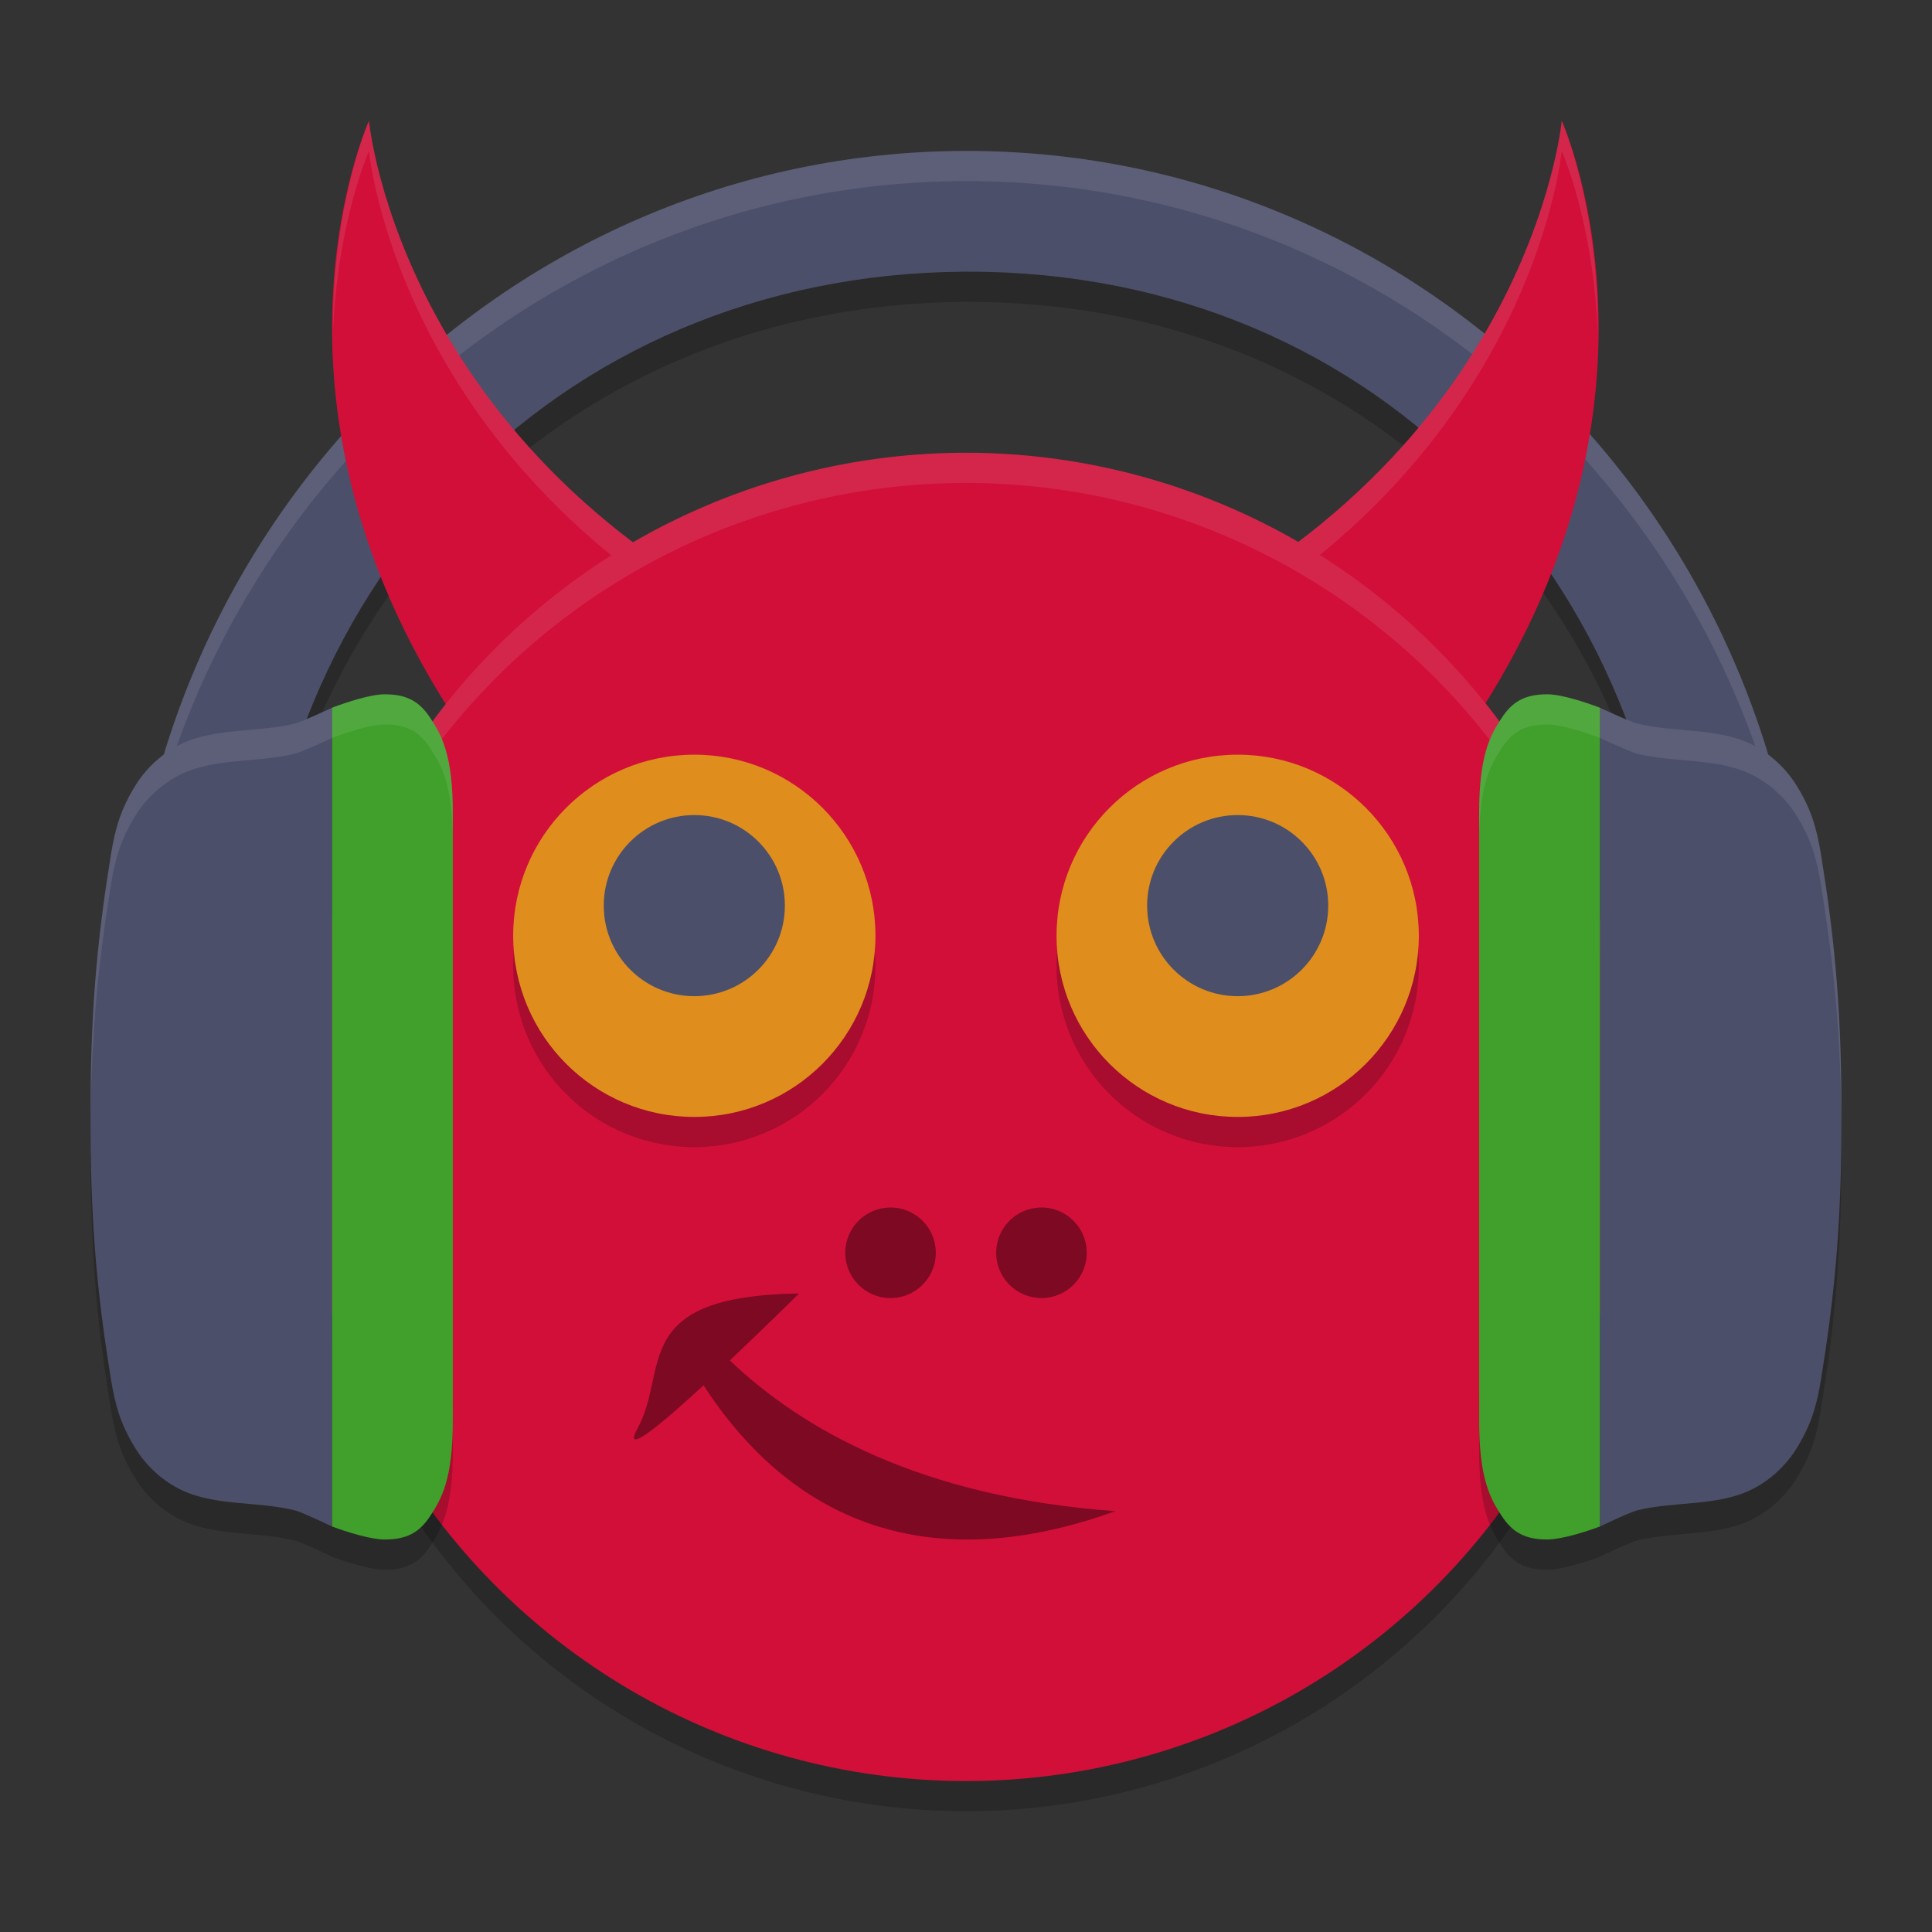 <svg xmlns="http://www.w3.org/2000/svg" width="64" height="64" version="1.1">
 <rect width="100%" height="100%" fill="#333333" stroke="none"/>
 <path style="opacity:0.2" d="M 31.975,6 C 16.627,6.029 4.172,18.736 4.172,34.478 H 8.4 C 8.4,20.571 18.347,10.106 31.906,10 c 0.063,-2.47e-4 0.126,-2.47e-4 0.189,0 13.632,-10e-7 23.505,10.496 23.505,24.478 h 4.224 c 0,-15.762 -12.43,-28.478 -27.798,-28.478 h -0.05 z"/>
 <circle style="opacity:0.2" cx="39.51" cy="30.115" r="22" transform="rotate(12.584)"/>
 <path style="fill:#4c4f69" d="M 31.975,5 C 16.627,5.029 4.172,17.736 4.172,33.478 H 8.4 c -3.932e-4,-13.907 9.947,-24.372 23.506,-24.478 0.063,-2.466e-4 0.126,-2.466e-4 0.189,0 13.632,-8e-7 23.505,10.496 23.505,24.478 h 4.224 c 0,-15.762 -12.43,-28.478 -27.798,-28.478 h -0.05 z"/>
 <path style="opacity:0.1;fill:#eff1f5" d="M 31.977 5 C 16.629 5.029 4.172 17.735 4.172 33.477 L 4.197 33.477 C 4.712 18.201 16.955 6.028 31.977 6 L 32.027 6 C 47.068 6 59.285 18.181 59.799 33.477 L 59.824 33.477 C 59.824 17.715 47.395 5 32.027 5 L 31.977 5 z"/>
 <path style="fill:#d20f39" d="m 12.223,3.999 c 0,0 -4.82,10.617 4.678,22.293 l 10.21,-4.802 C 13.282,15.588 12.223,4.001 12.223,4.001 Z"/>
 <path style="fill:#d20f39" d="m 51.734,3.999 c 0,0 4.82,10.617 -4.678,22.293 l -10.21,-4.802 C 50.675,15.588 51.734,4.001 51.734,4.001 Z"/>
 <path style="opacity:0.1;fill:#eff1f5" d="M 12.223 4 C 12.223 4 10.993 6.799 11.029 11.064 C 11.168 7.362 12.223 5 12.223 5 C 12.223 5 13.229 15.969 26.027 21.998 L 27.109 21.488 C 13.281 15.586 12.223 4 12.223 4 z M 51.734 4 C 51.734 4 50.676 15.586 36.848 21.488 L 37.93 21.998 C 50.728 15.969 51.734 5 51.734 5 C 51.734 5 52.789 7.362 52.928 11.064 C 52.964 6.799 51.734 4 51.734 4 z"/>
 <circle style="fill:#d20f39" cx="39.292" cy="29.139" r="22" transform="rotate(12.584)"/>
 <path style="opacity:0.1;fill:#eff1f5" d="M 32.432 15.002 A 22 22 0 0 0 30.875 15.027 A 22 22 0 0 0 10.527 32.207 A 22 22 0 0 0 10.021 37.41 A 22 22 0 0 1 10.527 33.207 A 22 22 0 0 1 30.875 16.027 A 22 22 0 0 1 36.793 16.527 A 22 22 0 0 1 53.961 37.768 A 22 22 0 0 1 53.973 37.873 A 22 22 0 0 0 36.793 15.527 A 22 22 0 0 0 32.432 15.002 z"/>
 <path style="opacity:0.2" d="m 12.738,24 c -0.451,5.54e-4 -1.233,0.253 -1.738,0.445 0,0 -0.986,0.461 -1.238,0.523 -1.229,0.302 -2.626,0.134 -3.75,0.672 -0.623,0.298 -1.152,0.79 -1.5,1.34 -0.508,0.801 -0.698,1.459 -0.844,2.367 -0.396,2.46 -0.657,4.773 -0.668,8.195 v 0.914 c 0.01,3.422 0.272,5.735 0.668,8.195 0.146,0.908 0.336,1.566 0.844,2.367 0.348,0.55 0.877,1.042 1.5,1.34 1.124,0.537 2.521,0.369 3.75,0.672 0.252,0.062 1.238,0.539 1.238,0.539 0.504,0.191 1.297,0.429 1.738,0.43 0.731,9.16e-4 1.149,-0.229 1.512,-0.781 0.363,-0.552 0.763,-1.212 0.75,-3.238 V 47.332 28.668 28.02 c 0.013,-2.027 -0.387,-2.686 -0.75,-3.238 -0.363,-0.552 -0.78,-0.782 -1.512,-0.781 z m 38.523,0 c -0.731,-9.18e-4 -1.152,0.229 -1.516,0.781 -0.363,0.552 -0.759,1.212 -0.746,3.238 v 0.648 18.664 0.648 c -0.013,2.027 0.383,2.686 0.746,3.238 0.363,0.552 0.784,0.782 1.516,0.781 0.441,-5.42e-4 1.234,-0.239 1.738,-0.43 0,0 0.986,-0.477 1.238,-0.539 1.229,-0.302 2.626,-0.134 3.75,-0.672 0.623,-0.298 1.152,-0.79 1.5,-1.34 0.508,-0.801 0.694,-1.459 0.84,-2.367 0.396,-2.46 0.661,-4.773 0.672,-8.195 v -0.914 c -0.011,-3.422 -0.276,-5.735 -0.672,-8.195 -0.146,-0.908 -0.332,-1.566 -0.84,-2.367 -0.348,-0.55 -0.877,-1.042 -1.5,-1.34 -1.124,-0.537 -2.521,-0.369 -3.75,-0.672 -0.252,-0.062 -1.238,-0.523 -1.238,-0.523 -0.505,-0.193 -1.288,-0.445 -1.738,-0.445 z"/>
 <path style="fill:#4c4f69" d="m 52.999,23.444 v 27.125 c 0,0 0.987,-0.476 1.238,-0.538 1.229,-0.302 2.627,-0.133 3.751,-0.671 0.623,-0.298 1.152,-0.79 1.5,-1.34 0.508,-0.801 0.696,-1.458 0.842,-2.366 0.396,-2.46 0.658,-4.774 0.669,-8.196 V 36.543 C 60.987,33.121 60.725,30.806 60.33,28.346 60.184,27.438 59.996,26.782 59.488,25.981 59.139,25.431 58.611,24.939 57.988,24.641 56.864,24.104 55.466,24.273 54.237,23.97 53.985,23.908 52.999,23.444 52.999,23.444 Z"/>
 <path style="fill:#40a02b" d="m 51.262,23 c -0.731,-9.18e-4 -1.152,0.228 -1.515,0.78 -0.363,0.552 -0.761,1.214 -0.748,3.24 l 0.001,0.646 h -0.001 v 18.666 h 0.001 l -0.001,0.647 c -0.013,2.027 0.385,2.688 0.748,3.24 0.363,0.552 0.783,0.78 1.515,0.779 0.441,-5.42e-4 1.233,-0.241 1.737,-0.431 V 23.444 C 52.493,23.252 51.713,23.001 51.262,23 Z"/>
 <circle style="opacity:0.4" cx="29.5" cy="41.5" r="1.5"/>
 <circle style="opacity:0.4" cx="34.5" cy="41.5" r="1.5"/>
 <path style="opacity:0.2" d="m 23,26 a 6,6 0 0 0 -6,6 6,6 0 0 0 6,6 6,6 0 0 0 6,-6 6,6 0 0 0 -6,-6 z m 18,0 a 6,6 0 0 0 -6,6 6,6 0 0 0 6,6 6,6 0 0 0 6,-6 6,6 0 0 0 -6,-6 z"/>
 <circle style="fill:#df8e1d" cx="41" cy="31" r="6"/>
 <circle style="fill:#4c4f69" cx="41" cy="30" r="3"/>
 <circle style="fill:#df8e1d" cx="23" cy="31" r="6"/>
 <circle style="fill:#4c4f69" cx="23" cy="30" r="3"/>
 <path style="fill:#4c4f69" d="m 11,23.444 v 27.125 c 0,0 -0.987,-0.476 -1.238,-0.538 C 8.533,49.728 7.135,49.897 6.011,49.359 5.387,49.061 4.859,48.569 4.511,48.019 4.003,47.218 3.815,46.561 3.669,45.653 3.273,43.193 3.01,40.879 3,37.458 V 36.543 C 3.011,33.121 3.273,30.806 3.669,28.346 3.815,27.438 4.003,26.782 4.511,25.981 4.859,25.431 5.387,24.939 6.011,24.641 7.135,24.104 8.533,24.273 9.762,23.97 10.013,23.908 11,23.444 11,23.444 Z"/>
 <path style="fill:#40a02b" d="m 12.737,23 c 0.731,-9.18e-4 1.152,0.228 1.515,0.78 0.363,0.552 0.761,1.214 0.748,3.24 l -0.001,0.646 h 0.001 v 18.666 h -0.001 l 0.001,0.647 c 0.013,2.027 -0.385,2.688 -0.748,3.24 -0.363,0.552 -0.783,0.78 -1.515,0.779 -0.441,-5.42e-4 -1.233,-0.241 -1.737,-0.431 V 23.444 C 11.505,23.252 12.286,23.001 12.737,23 Z"/>
 <path style="opacity:0.4" d="m 26.471,42.848 c -5.668,0.084 -4.287,2.533 -5.352,4.471 -0.521,0.948 0.753,-0.108 2.187,-1.429 2.255,3.485 6.391,6.782 13.644,4.168 -6.465,-0.46 -10.408,-2.733 -12.773,-4.992 1.187,-1.127 2.294,-2.218 2.294,-2.218 z"/>
 <path style="opacity:0.1;fill:#eff1f5" d="M 12.738 23 C 12.288 23.001 11.505 23.253 11 23.445 C 11 23.445 10.014 23.907 9.762 23.969 C 8.533 24.271 7.136 24.103 6.012 24.641 C 5.388 24.939 4.86 25.431 4.512 25.98 C 4.004 26.782 3.814 27.439 3.668 28.348 C 3.272 30.808 3.011 33.121 3 36.543 L 3 37.457 C 3 37.472 3 37.485 3 37.5 C 3.014 34.104 3.274 31.797 3.668 29.348 C 3.814 28.439 4.004 27.782 4.512 26.98 C 4.86 26.431 5.388 25.939 6.012 25.641 C 7.136 25.103 8.533 25.271 9.762 24.969 C 10.014 24.907 11 24.445 11 24.445 C 11.505 24.253 12.288 24.001 12.738 24 C 13.47 23.999 13.887 24.229 14.25 24.781 C 14.613 25.333 15.013 25.993 15 28.02 L 15 27.668 L 15 27.02 C 15.013 24.993 14.613 24.333 14.25 23.781 C 13.887 23.229 13.47 22.999 12.738 23 z M 51.262 23 C 50.53 22.999 50.109 23.229 49.746 23.781 C 49.383 24.333 48.987 24.993 49 27.02 L 49 27.668 L 49 28.02 C 48.987 25.993 49.383 25.333 49.746 24.781 C 50.109 24.229 50.53 23.999 51.262 24 C 51.712 24.001 52.495 24.253 53 24.445 C 53 24.445 53.986 24.907 54.238 24.969 C 55.467 25.271 56.864 25.103 57.988 25.641 C 58.612 25.939 59.14 26.431 59.488 26.98 C 59.996 27.782 60.182 28.439 60.328 29.348 C 60.722 31.797 60.986 34.104 61 37.502 C 61 37.486 61 37.473 61 37.457 L 61 36.543 C 60.989 33.121 60.724 30.808 60.328 28.348 C 60.182 27.439 59.996 26.782 59.488 25.98 C 59.14 25.431 58.612 24.939 57.988 24.641 C 56.864 24.103 55.467 24.271 54.238 23.969 C 53.986 23.907 53 23.445 53 23.445 C 52.495 23.253 51.712 23.001 51.262 23 z"/>
</svg>
